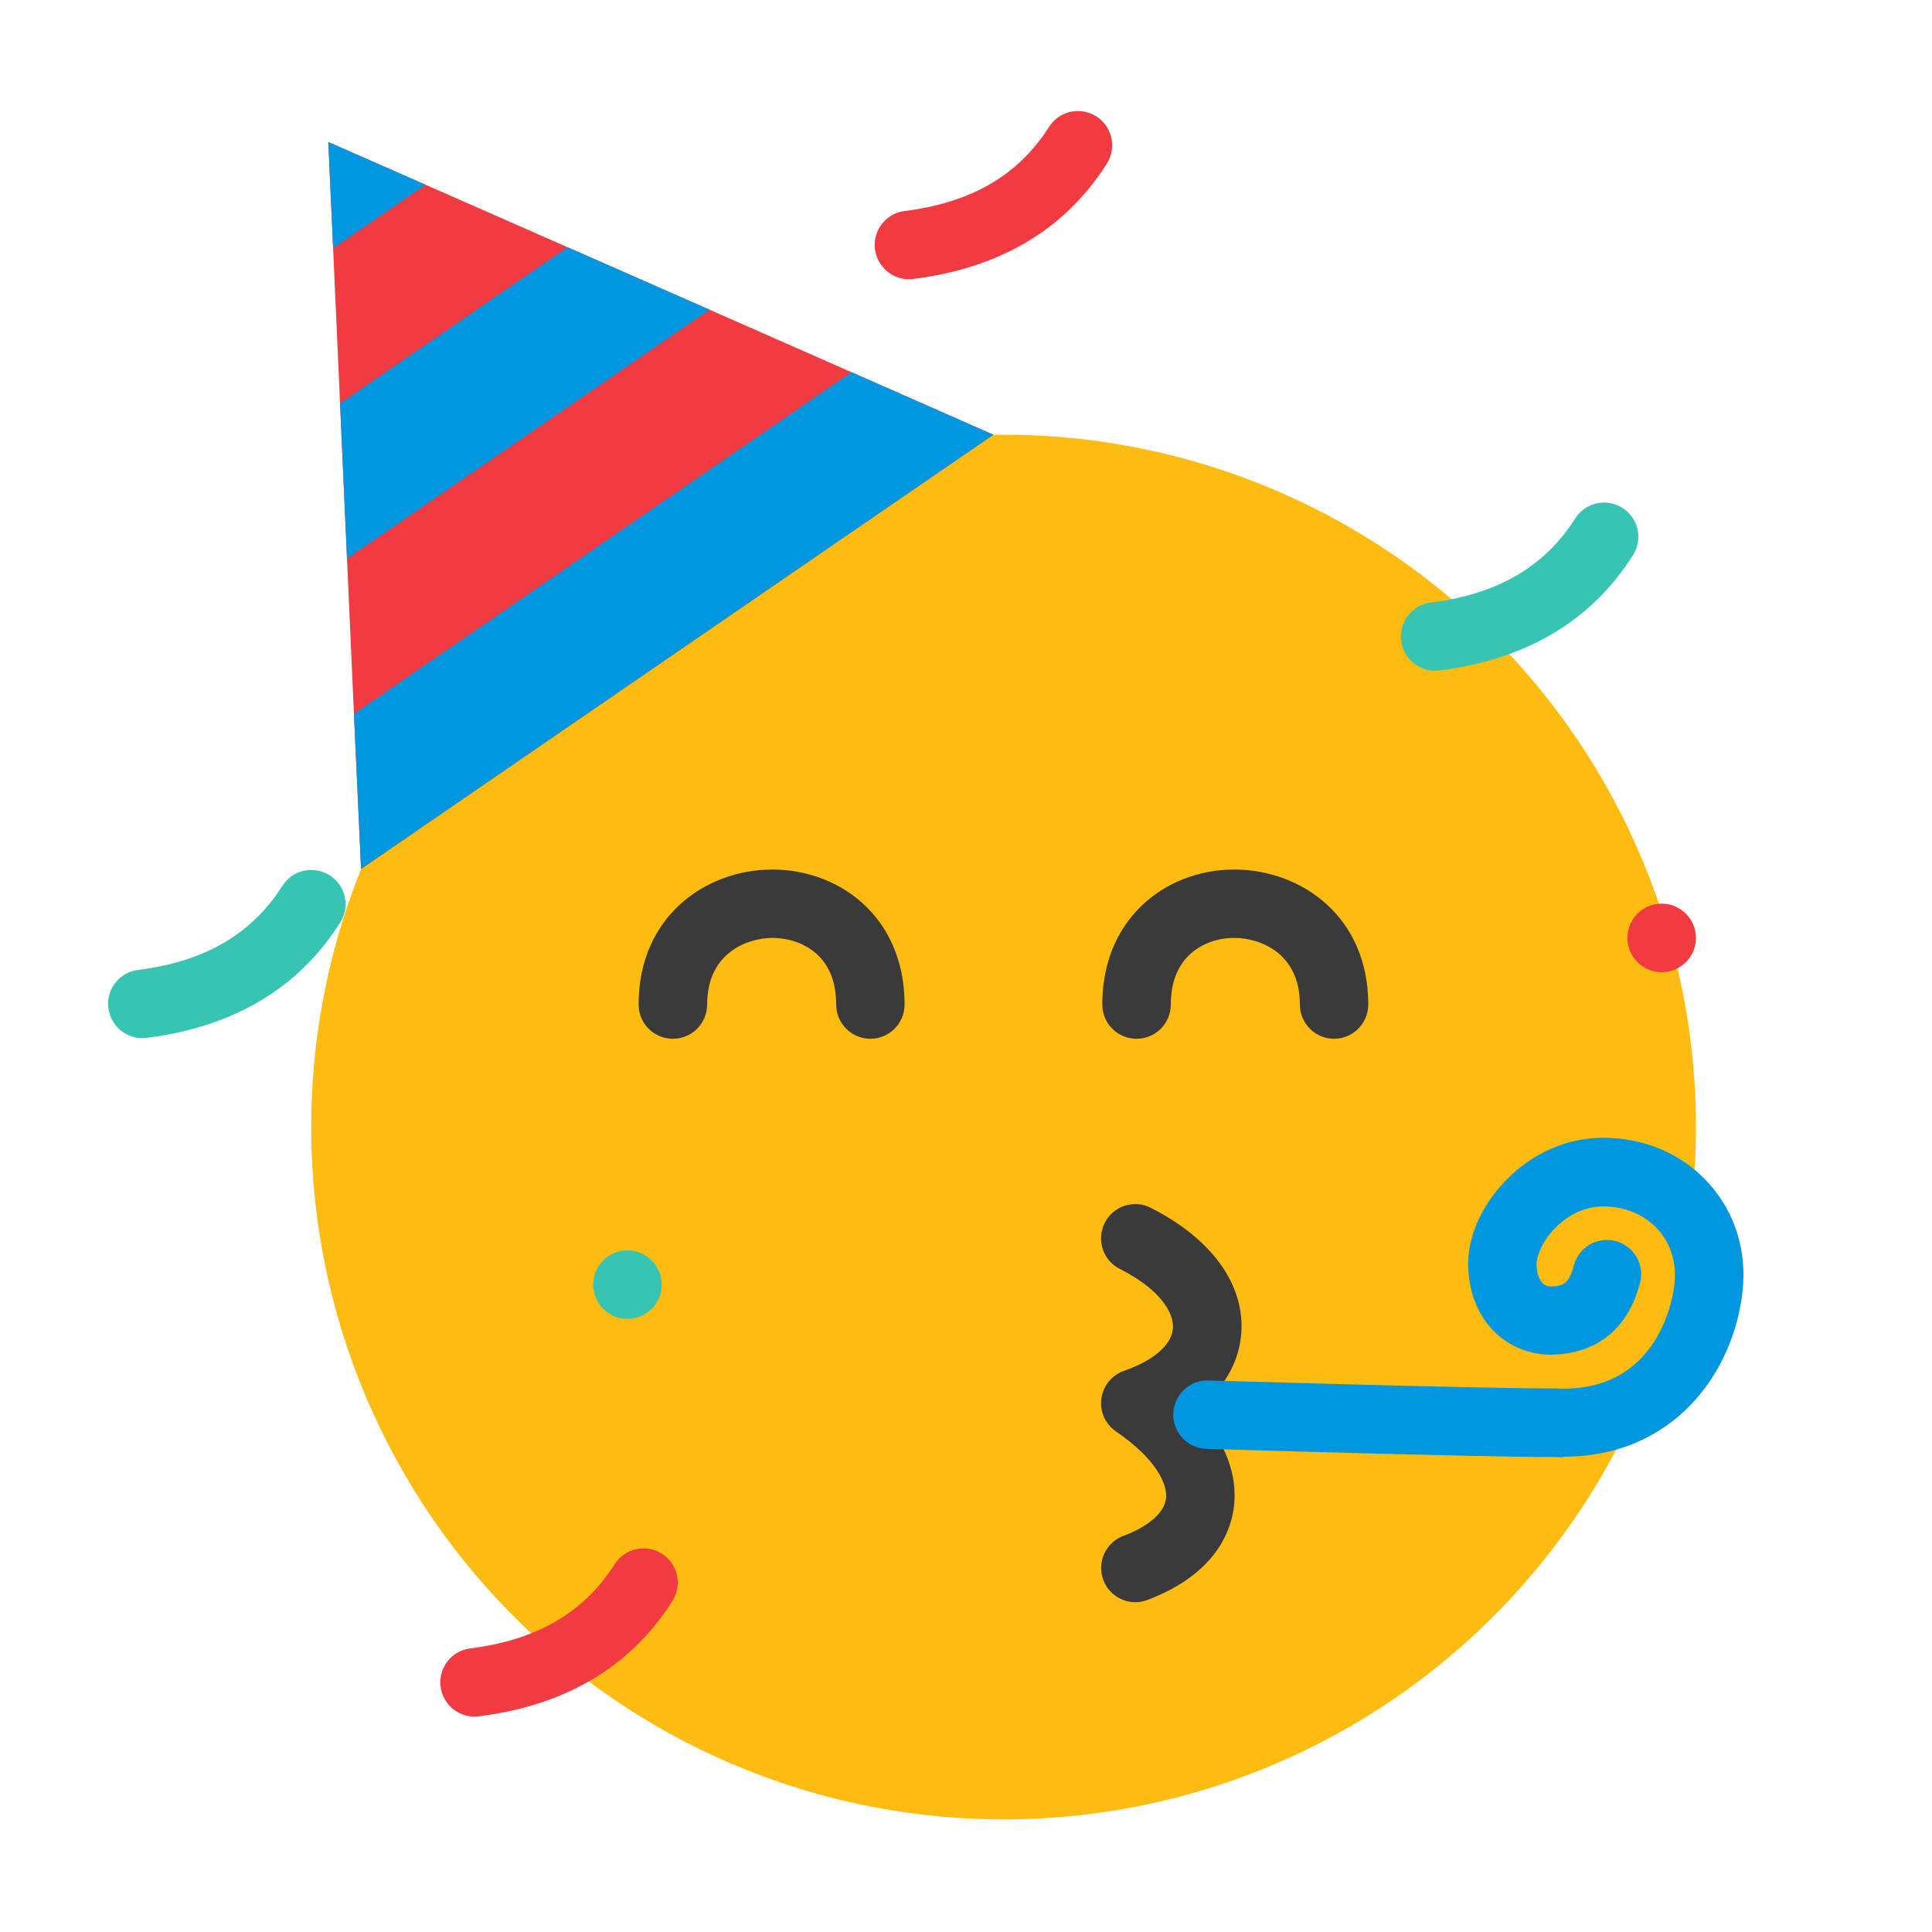 <svg xmlns="http://www.w3.org/2000/svg" data-name="Layer 1" viewBox="0 0 128 128" id="partying-face"><circle cx="66.49" cy="74.67" r="45.87" fill="#febb10"></circle><path fill="#3a3a3a" d="M75.22 106.15c-.92 0-1.78-.56-2.12-1.47-.44-1.17.15-2.48 1.32-2.92 1.68-.63 2.72-1.54 2.83-2.48.12-.97-.69-2.65-3.32-4.45-.7-.48-1.08-1.32-.96-2.17.11-.85.7-1.56 1.5-1.84 1.96-.68 3.17-1.73 3.24-2.82.07-1.01-.82-2.57-3.52-3.93-1.12-.56-1.56-1.93-1-3.05.56-1.12 1.93-1.57 3.05-1 4.03 2.04 6.22 5.06 6 8.28-.14 2-1.19 3.77-3 5.11 1.9 2.03 2.77 4.23 2.51 6.42-.19 1.57-1.19 4.46-5.73 6.17-.26.1-.53.15-.8.15zM57.67 68.82c-1.25 0-2.27-1.01-2.27-2.27 0-1.38-.4-2.47-1.18-3.24-.76-.75-1.89-1.18-3.08-1.17-1.59.01-4.29.96-4.29 4.41 0 1.25-1.01 2.27-2.27 2.27s-2.27-1.01-2.27-2.27c0-5.82 4.42-8.91 8.79-8.94.03 0 .05 0 .08 0 2.37 0 4.64.9 6.23 2.48 1.65 1.63 2.52 3.87 2.52 6.46 0 1.25-1.01 2.27-2.27 2.27zM88.39 68.82c-1.25 0-2.27-1.01-2.27-2.27 0-3.45-2.7-4.4-4.29-4.41-1.2-.02-2.32.42-3.08 1.17-.78.77-1.18 1.87-1.18 3.24 0 1.25-1.01 2.27-2.27 2.27s-2.27-1.01-2.27-2.27c0-2.59.87-4.83 2.52-6.46 1.61-1.6 3.91-2.51 6.31-2.48 4.37.04 8.79 3.12 8.79 8.94 0 1.25-1.01 2.27-2.27 2.27z"></path><path fill="#0096e0" d="m103.58,96.54c-.21,0-.43,0-.65-.01-5.26,0-22.28-.52-23-.54-1.25-.04-2.24-1.08-2.2-2.33.04-1.25,1.08-2.24,2.33-2.2.18,0,17.79.53,22.92.53.04,0,.07,0,.11,0,6.88.33,7.77-6.18,7.85-6.92.15-1.37-.24-2.66-1.09-3.61-.88-.98-2.17-1.53-3.64-1.53h-.01c-1.55,0-2.66.91-3.19,1.45-.85.88-1.22,1.86-1.21,2.4.03.93.37,1.46.96,1.45.8-.01,1.21-.21,1.51-1.38.31-1.21,1.55-1.94,2.76-1.63,1.21.31,1.94,1.55,1.63,2.76-1.06,4.09-4.1,4.74-5.83,4.77-2.68.05-5.44-1.95-5.56-5.84-.06-1.91.87-4.04,2.49-5.7,1.77-1.82,4.06-2.83,6.44-2.83h.03c2.77.01,5.26,1.09,7,3.04,1.72,1.92,2.51,4.45,2.22,7.11-.58,5.37-4.53,10.98-11.86,10.98Z"></path><polygon fill="#f23a41" points="65.81 28.8 23.92 57.57 23.45 47.29 22.99 37.01 22.53 26.73 22.07 16.45 21.75 9.41 28.19 12.24 37.6 16.38 47.01 20.52 56.41 24.66 65.81 28.8"></polygon><polygon fill="#0096e0" points="65.81 28.8 23.92 57.57 23.45 47.29 56.41 24.66 65.81 28.8"></polygon><polygon fill="#0096e0" points="47.01 20.52 22.99 37.01 22.53 26.73 37.6 16.38 47.01 20.52"></polygon><polygon fill="#0096e0" points="28.19 12.24 22.07 16.45 21.75 9.41 28.19 12.24"></polygon><path fill="#37c4b2" d="M95.08 44.44c-1.13 0-2.1-.84-2.25-1.99-.16-1.24.73-2.38 1.97-2.53 4.41-.55 7.53-2.37 9.56-5.57.67-1.06 2.07-1.37 3.13-.7 1.06.67 1.37 2.07.7 3.13-2.75 4.35-7.07 6.92-12.82 7.64-.1.01-.19.02-.28.02zM9.43 68.78c-1.13 0-2.1-.84-2.25-1.99-.16-1.24.73-2.38 1.97-2.53 4.41-.55 7.53-2.37 9.56-5.57.67-1.06 2.07-1.37 3.13-.7 1.06.67 1.37 2.07.7 3.13-2.75 4.35-7.07 6.92-12.82 7.64-.1.01-.19.02-.28.02z"></path><path fill="#f23a41" d="M31.44 113.73c-1.13 0-2.1-.84-2.25-1.99-.16-1.24.73-2.38 1.97-2.53 4.41-.55 7.53-2.37 9.56-5.57.67-1.06 2.07-1.37 3.13-.7 1.06.67 1.37 2.07.7 3.13-2.75 4.35-7.07 6.92-12.82 7.64-.1.01-.19.02-.28.02zM60.22 18.5c-1.13 0-2.1-.84-2.25-1.99-.16-1.24.73-2.38 1.97-2.53 4.41-.55 7.53-2.37 9.56-5.57.67-1.06 2.07-1.37 3.13-.7 1.06.67 1.37 2.07.7 3.13-2.75 4.35-7.07 6.92-12.82 7.64-.1.01-.19.02-.28.02z"></path><circle cx="41.57" cy="85.11" r="2.27" fill="#37c4b2"></circle><circle cx="110.09" cy="62.14" r="2.27" fill="#f23a41"></circle><rect width="128" height="128" fill="none"></rect></svg>